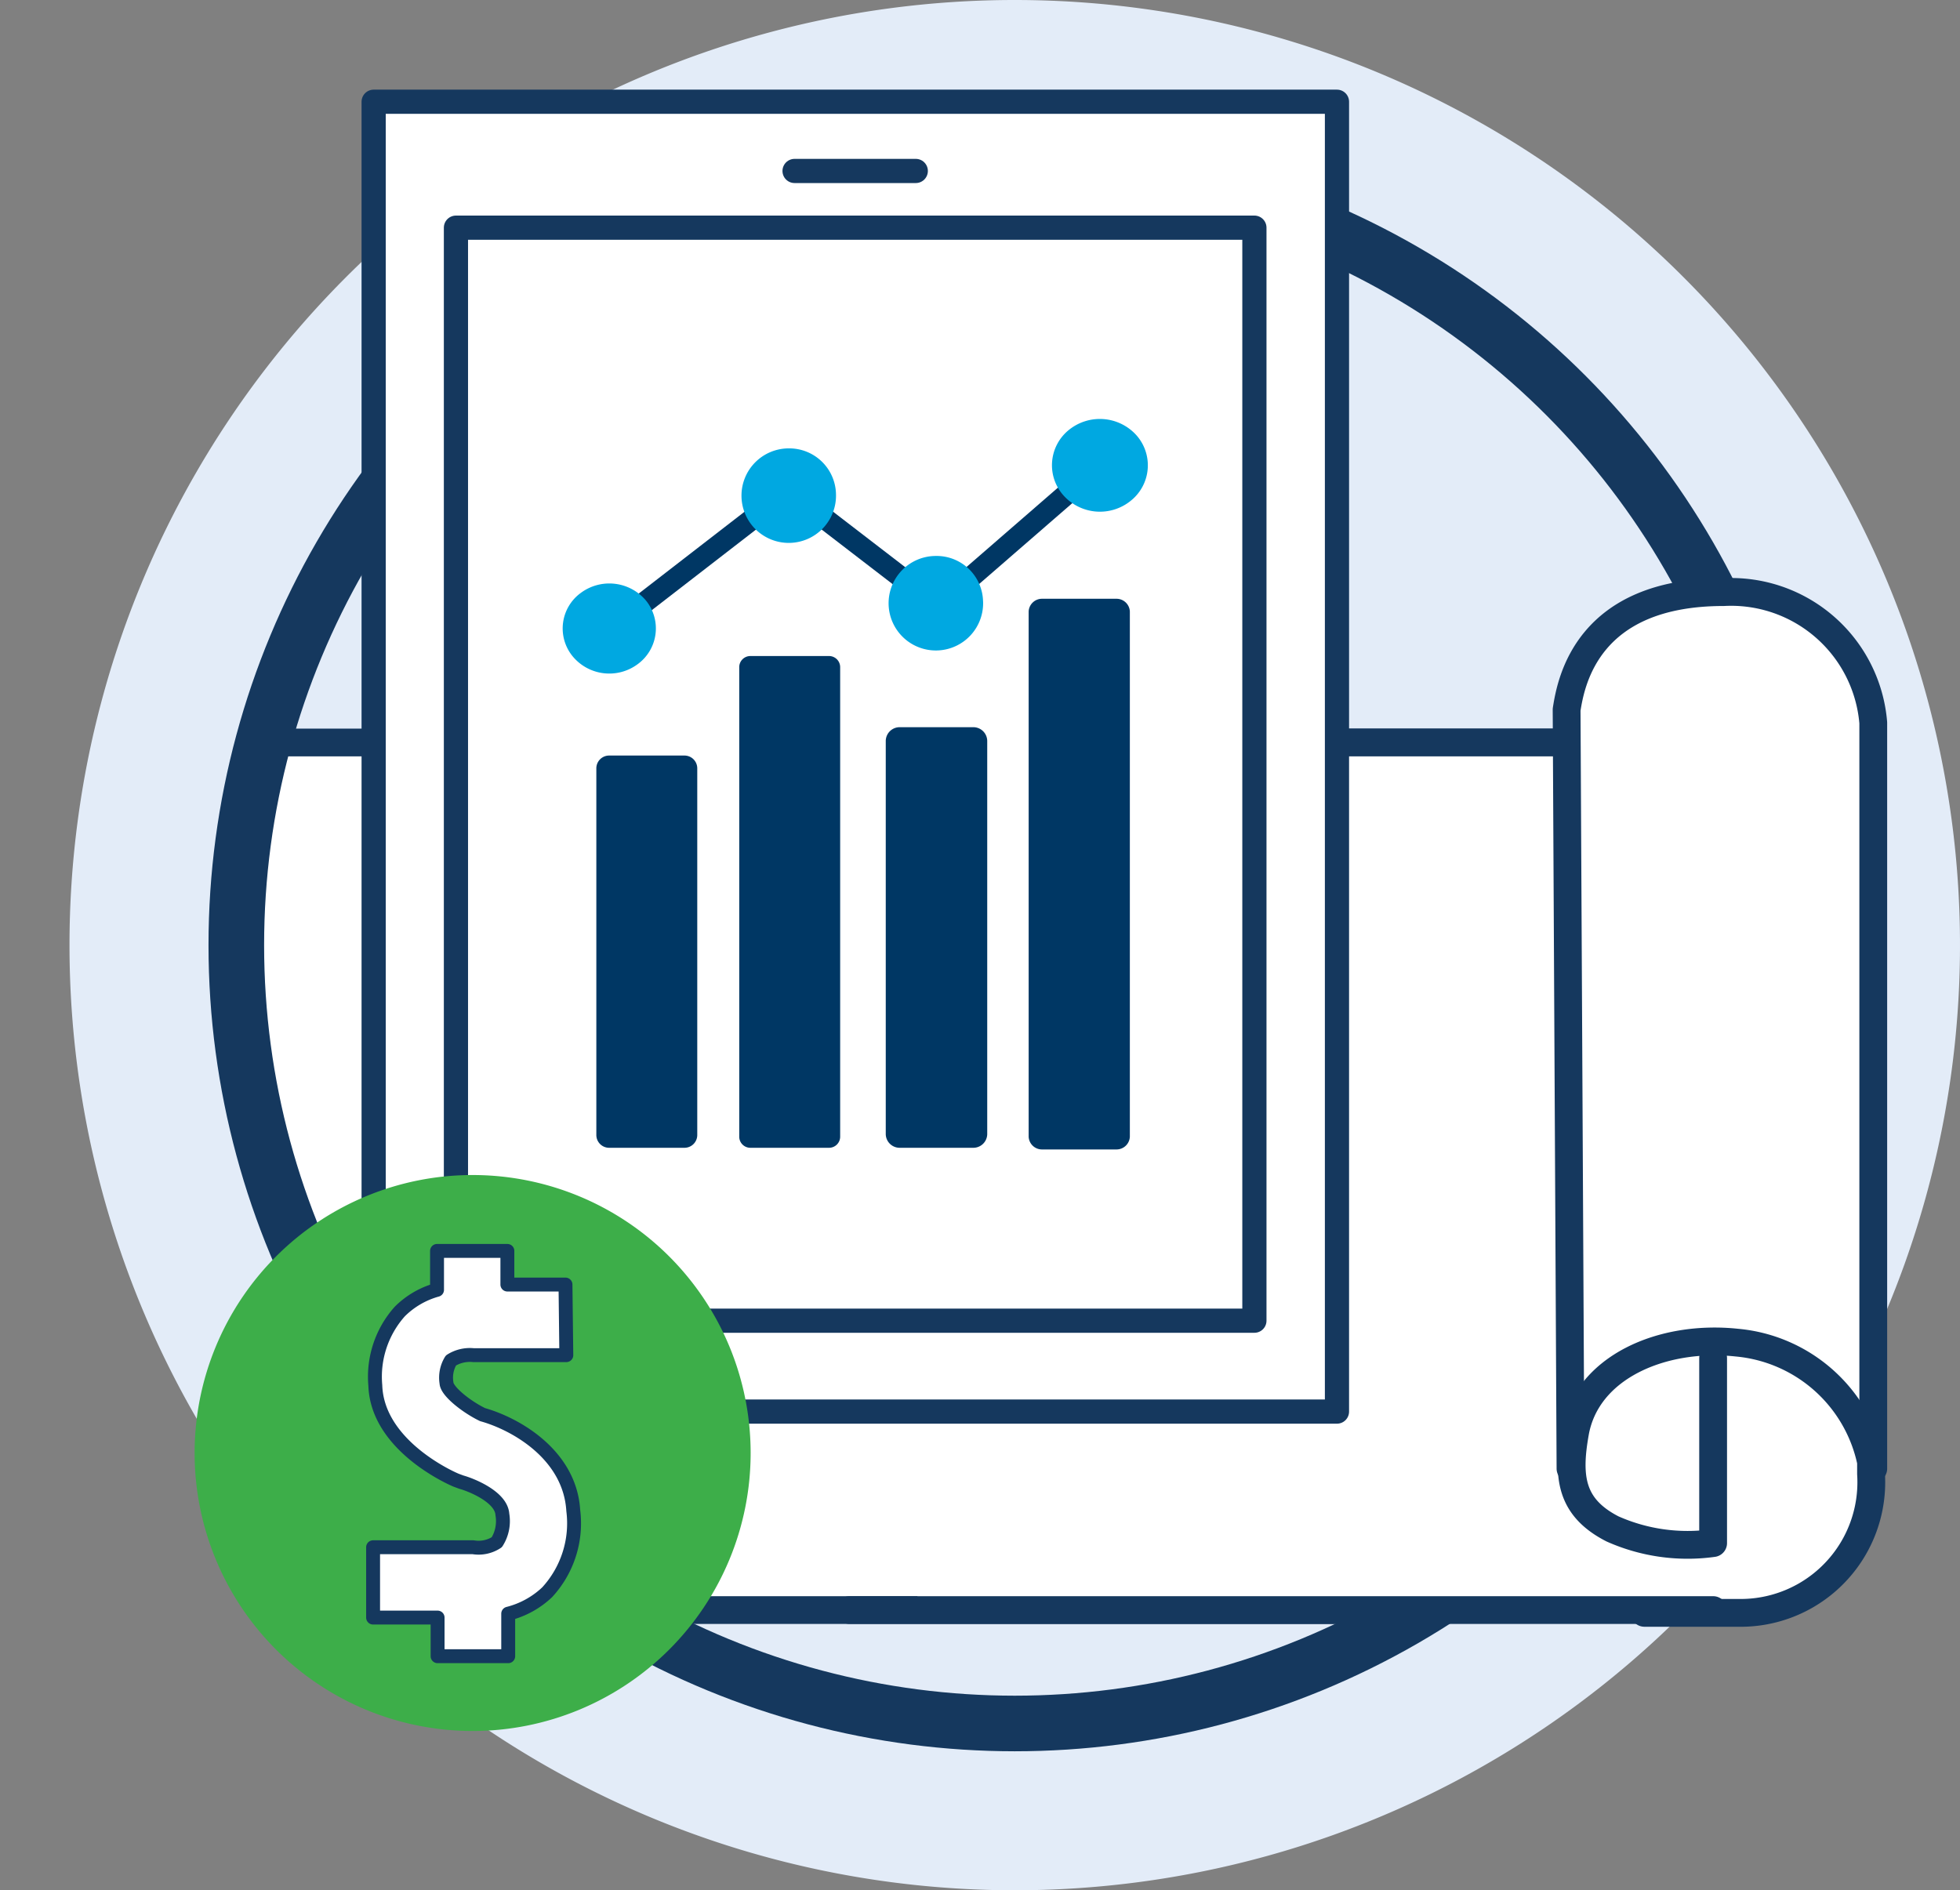 <svg xmlns="http://www.w3.org/2000/svg" xmlns:xlink="http://www.w3.org/1999/xlink" viewBox="0 0 70.5 68"><rect x="0" y="0" width="70.5" height="68" fill="#808080" stroke="none"/><defs><style>.cls-1,.cls-12,.cls-5,.cls-6,.cls-7,.cls-9{fill:none;}.cls-2{fill:#e3ecf8;}.cls-3{clip-path:url(#clip-path);}.cls-4{fill:#fff;}.cls-12,.cls-5,.cls-6,.cls-7{stroke:#15385e;stroke-linecap:round;stroke-linejoin:round;}.cls-6{stroke-width:2px;}.cls-7{stroke-width:0.87px;}.cls-8{fill:#003764;}.cls-9{stroke:#003764;stroke-miterlimit:10;stroke-width:0.76px;}.cls-10{fill:#00a8e1;}.cls-11{fill:#3dae49;}.cls-12{stroke-width:0.5px;}</style><clipPath id="clip-path"><path class="cls-1" d="M8.5,34a28,28,0,1,0,28-28,28,28,0,0,0-28,28"/></clipPath></defs><title>EDA_icon</title><g id="Layer_2" data-name="Layer 2"><g id="Layer_1-2" data-name="Layer 1"><path class="cls-2" d="M36.5,0a34,34,0,1,1-34,34,34,34,0,0,1,34-34"/><g class="cls-3"><polyline class="cls-4" points="62.62 57.92 0.5 57.92 0.5 26.71 59.76 26.71"/><polyline class="cls-5" points="62.62 57.92 0.5 57.92 0.5 26.71 59.76 26.71"/><path class="cls-4" d="M68.38,52.83V26A5.13,5.13,0,0,0,63,21.3c-4.89,0-5.49,3.2-5.65,4.23l.14,27.3"/><path class="cls-5" d="M68.38,52.83V26A5.13,5.13,0,0,0,63,21.3c-4.89,0-5.49,3.2-5.65,4.23l.14,27.3"/><path class="cls-4" d="M62.62,48.86v6.65A6.64,6.64,0,0,1,59,55c-1.5-.77-1.63-1.86-1.35-3.45.41-2.37,3.14-3.54,5.83-3.25a5.43,5.43,0,0,1,4.82,4.29c0,.14,0,.29,0,.43a4.7,4.7,0,0,1-4.79,5H60.15"/><path class="cls-5" d="M62.62,48.86v6.65A6.64,6.64,0,0,1,59,55c-1.5-.77-1.63-1.86-1.35-3.45.41-2.37,3.14-3.54,5.83-3.25a5.43,5.43,0,0,1,4.82,4.29c0,.14,0,.29,0,.43a4.7,4.7,0,0,1-4.79,5H60.15"/></g><circle class="cls-6" cx="36.5" cy="34" r="28"/><rect class="cls-4" x="33" y="44.61" width="29" height="13.61"/><polyline class="cls-4" points="61.62 57.92 35.5 57.92 35.5 26.71 58.76 26.71"/><path class="cls-4" d="M67.38,52.83V26A5.13,5.13,0,0,0,62,21.3c-4.89,0-5.49,3.2-5.65,4.23l.14,27.3"/><path class="cls-5" d="M67.38,52.83V26A5.13,5.13,0,0,0,62,21.3c-4.89,0-5.49,3.2-5.65,4.23l.14,27.3"/><path class="cls-4" d="M61.62,48.86v6.65A6.64,6.64,0,0,1,58,55c-1.5-.77-1.63-1.86-1.35-3.45.41-2.37,3.14-3.54,5.83-3.25a5.43,5.43,0,0,1,4.82,4.29c0,.14,0,.29,0,.43a4.7,4.7,0,0,1-4.79,5H59.15"/><path class="cls-5" d="M61.62,48.86v6.65A6.64,6.64,0,0,1,58,55c-1.5-.77-1.63-1.86-1.35-3.45.41-2.37,3.14-3.54,5.83-3.25a5.43,5.43,0,0,1,4.82,4.29c0,.14,0,.29,0,.43a4.7,4.7,0,0,1-4.79,5H59.15"/><line class="cls-5" x1="61.62" y1="57.92" x2="30.56" y2="57.92"/><line class="cls-5" x1="18.96" y1="26.71" x2="56" y2="26.71"/><rect class="cls-4" x="13.44" y="3.66" width="34.65" height="47.12"/><rect class="cls-7" x="13.44" y="3.66" width="34.65" height="47.12"/><rect class="cls-7" x="16.4" y="8.19" width="28.72" height="39.32"/><line class="cls-7" x1="28.58" y1="6.15" x2="32.94" y2="6.15"/><path class="cls-8" d="M24.61,41.29H21.92a.46.46,0,0,1-.47-.46V27.64a.46.46,0,0,1,.47-.46h2.69a.46.46,0,0,1,.47.46V40.83a.46.46,0,0,1-.47.46"/><path class="cls-8" d="M29.82,41.29H27a.4.4,0,0,1-.41-.39V24a.4.4,0,0,1,.41-.4h2.81a.4.4,0,0,1,.41.4V40.9a.4.4,0,0,1-.41.39"/><path class="cls-8" d="M35,41.29H32.37a.5.5,0,0,1-.51-.49V26.66a.5.5,0,0,1,.51-.5H35a.5.5,0,0,1,.51.5V40.8a.5.5,0,0,1-.51.49"/><path class="cls-8" d="M40.16,41.35H37.48a.48.48,0,0,1-.48-.46V22a.48.48,0,0,1,.48-.46h2.68a.48.48,0,0,1,.48.46V40.89a.48.48,0,0,1-.48.46"/><polyline class="cls-9" points="21.75 22.78 28.37 17.66 33.74 21.79 39.73 16.59"/><path class="cls-10" d="M22.94,23.89a1.71,1.71,0,0,1-2.35-.29,1.58,1.58,0,0,1,.3-2.27,1.72,1.72,0,0,1,2.35.28,1.59,1.59,0,0,1-.3,2.28"/><path class="cls-10" d="M30.07,17.78a1.7,1.7,0,1,1-1.7-1.65,1.68,1.68,0,0,1,1.7,1.65"/><path class="cls-10" d="M35.36,21.61A1.7,1.7,0,1,1,33.66,20a1.67,1.67,0,0,1,1.7,1.65"/><path class="cls-10" d="M40.69,18a1.63,1.63,0,0,0,.18-2.35,1.77,1.77,0,0,0-2.44-.17,1.63,1.63,0,0,0-.17,2.35,1.76,1.76,0,0,0,2.43.17"/><path class="cls-11" d="M17,42.27a10,10,0,1,1-10,10,10,10,0,0,1,10-10"/><path class="cls-4" d="M20.34,46.21H18.25V45H15.72V46.4a3.05,3.05,0,0,0-1.34.78,3.52,3.52,0,0,0-.88,2.66c.07,2.12,2.62,3.29,2.91,3.41l.19.07c.3.08,1.43.51,1.47,1.16a1.42,1.42,0,0,1-.2,1,1.19,1.19,0,0,1-.85.18h-3.6v2.53h2.32v1.39h2.54l0-1.53a3.16,3.16,0,0,0,1.4-.77,3.66,3.66,0,0,0,.94-2.94c-.12-2-2.05-3.11-3.26-3.45-.58-.28-1.29-.84-1.3-1.14a1.18,1.18,0,0,1,.16-.81,1.27,1.27,0,0,1,.81-.19h3.34Z"/><path class="cls-12" d="M20.34,46.21H18.25V45H15.72V46.4a3.05,3.05,0,0,0-1.34.78,3.52,3.52,0,0,0-.88,2.66c.07,2.12,2.62,3.29,2.91,3.41l.19.07c.3.08,1.43.51,1.47,1.16a1.42,1.42,0,0,1-.2,1,1.19,1.19,0,0,1-.85.18h-3.6v2.53h2.32v1.39h2.54l0-1.53a3.16,3.16,0,0,0,1.4-.77,3.66,3.66,0,0,0,.94-2.94c-.12-2-2.05-3.11-3.26-3.45-.58-.28-1.29-.84-1.3-1.14a1.18,1.18,0,0,1,.16-.81,1.27,1.27,0,0,1,.81-.19h3.34Z"/></g></g></svg>